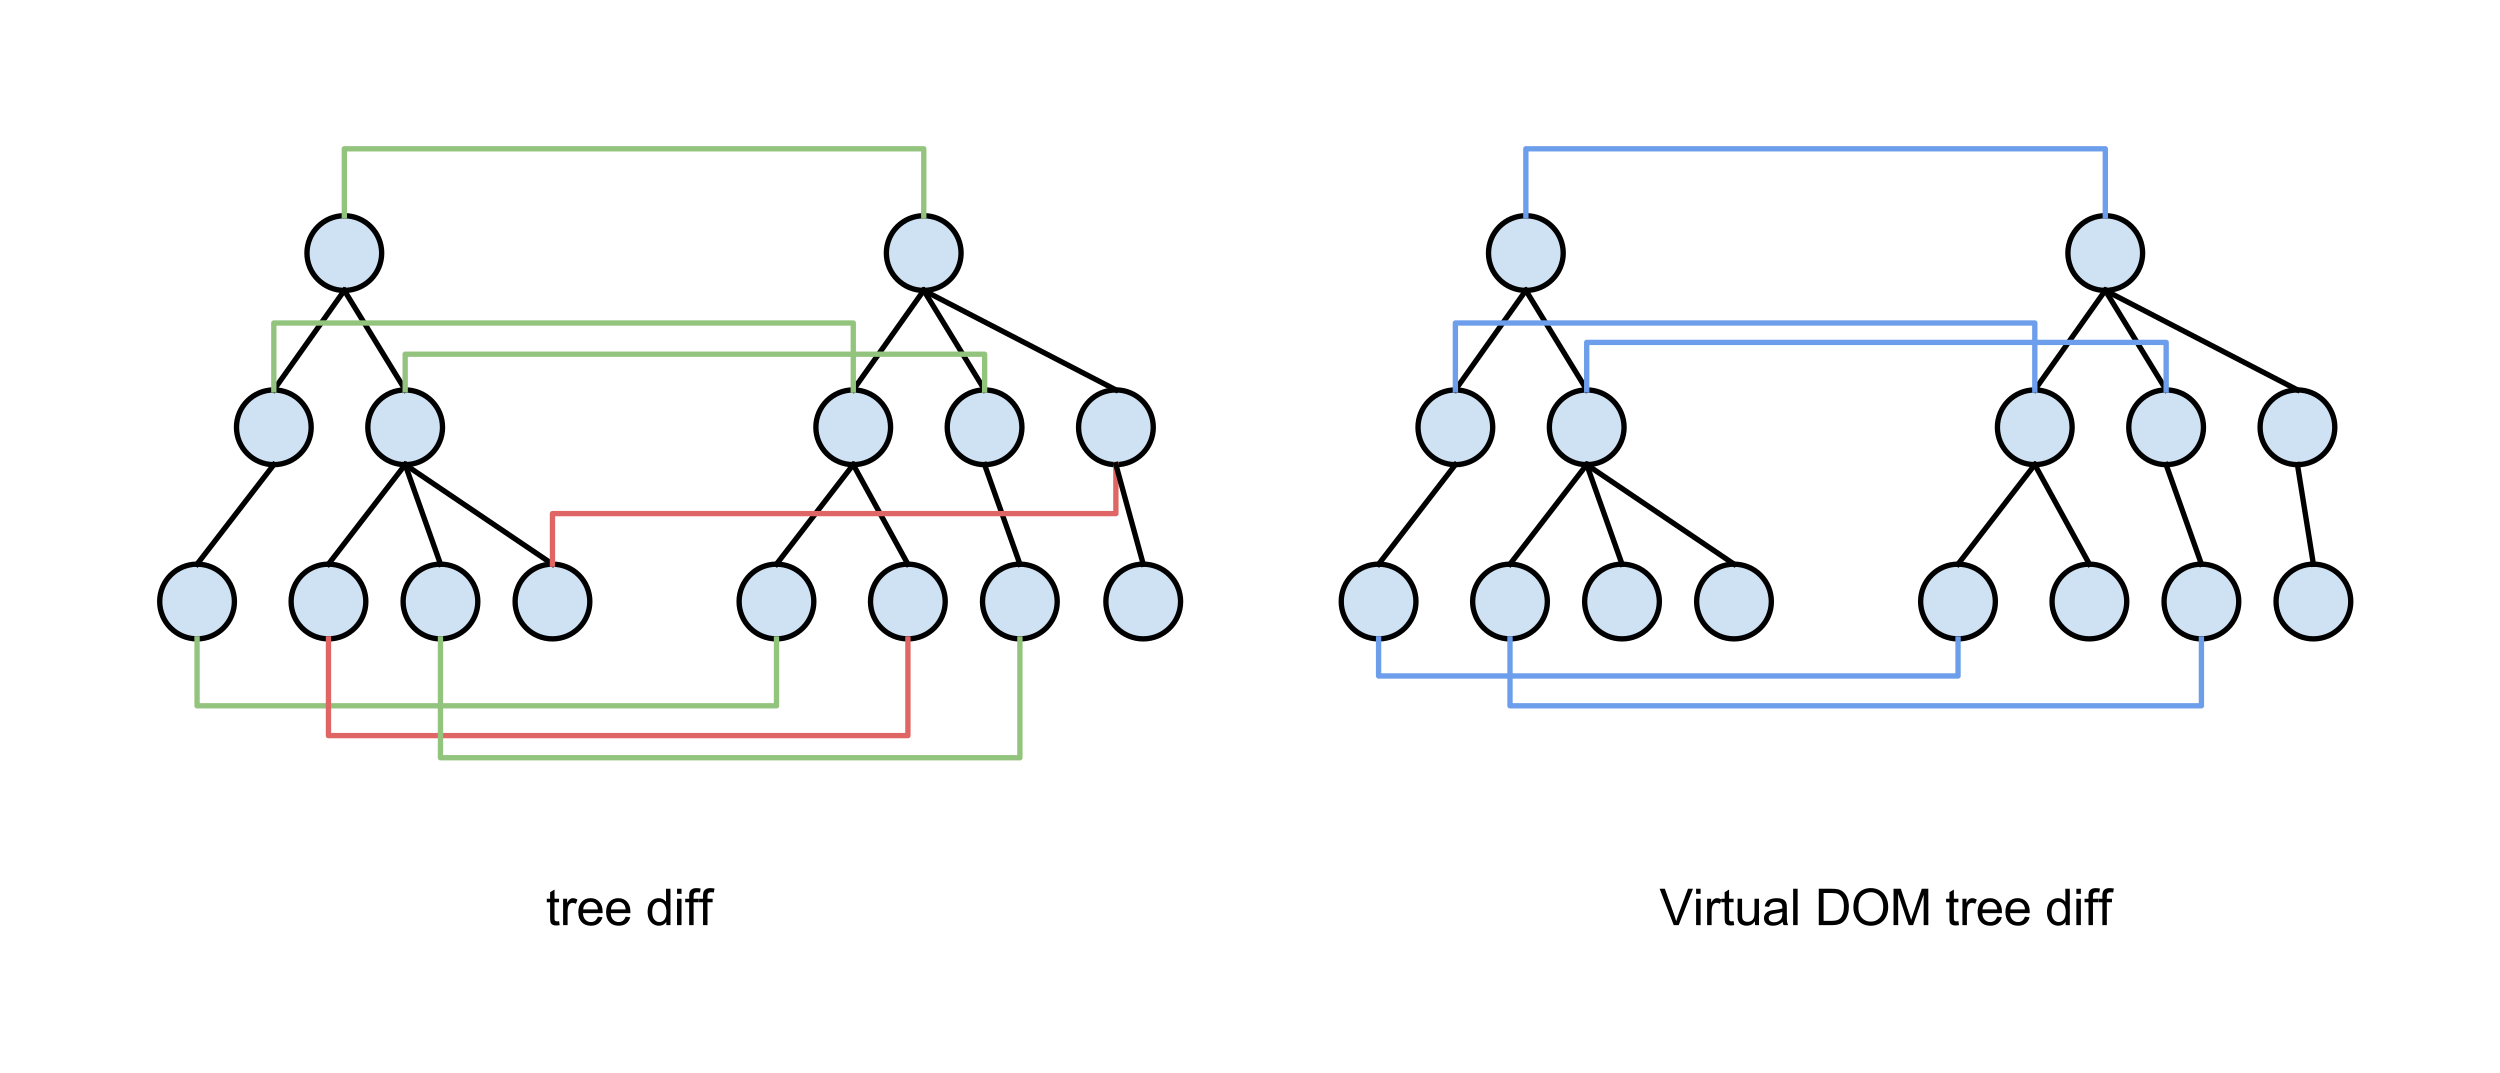 <?xml version="1.0" standalone="yes"?>

<svg version="1.1" viewBox="0.0 0.0 933.829 400.803" fill="none" stroke="none" stroke-linecap="square" stroke-miterlimit="10" xmlns="http://www.w3.org/2000/svg" xmlns:xlink="http://www.w3.org/1999/xlink"><clipPath id="p.0"><path d="m0 0l933.829 0l0 400.803l-933.829 0l0 -400.803z" clip-rule="nonzero"></path></clipPath><g clip-path="url(#p.0)"><path fill="#000000" fill-opacity="0.0" d="m0 0l933.829 0l0 400.803l-933.829 0z" fill-rule="nonzero"></path><path fill="#cfe2f3" d="m114.661 94.528l0 0c0 -7.706 6.247 -13.953 13.953 -13.953l0 0c3.701 0 7.249 1.47 9.866 4.087c2.617 2.617 4.087 6.166 4.087 9.866l0 0c0 7.706 -6.247 13.953 -13.953 13.953l0 0c-7.706 0 -13.953 -6.247 -13.953 -13.953z" fill-rule="nonzero"></path><path stroke="#000000" stroke-width="2.0" stroke-linejoin="round" stroke-linecap="butt" d="m114.661 94.528l0 0c0 -7.706 6.247 -13.953 13.953 -13.953l0 0c3.701 0 7.249 1.47 9.866 4.087c2.617 2.617 4.087 6.166 4.087 9.866l0 0c0 7.706 -6.247 13.953 -13.953 13.953l0 0c-7.706 0 -13.953 -6.247 -13.953 -13.953z" fill-rule="nonzero"></path><path fill="#cfe2f3" d="m88.331 159.606l0 0c0 -7.706 6.247 -13.953 13.953 -13.953l0 0c3.701 0 7.249 1.47 9.866 4.087c2.617 2.617 4.087 6.166 4.087 9.866l0 0c0 7.706 -6.247 13.953 -13.953 13.953l0 0c-7.706 0 -13.953 -6.247 -13.953 -13.953z" fill-rule="nonzero"></path><path stroke="#000000" stroke-width="2.0" stroke-linejoin="round" stroke-linecap="butt" d="m88.331 159.606l0 0c0 -7.706 6.247 -13.953 13.953 -13.953l0 0c3.701 0 7.249 1.47 9.866 4.087c2.617 2.617 4.087 6.166 4.087 9.866l0 0c0 7.706 -6.247 13.953 -13.953 13.953l0 0c-7.706 0 -13.953 -6.247 -13.953 -13.953z" fill-rule="nonzero"></path><path fill="#cfe2f3" d="m137.391 159.606l0 0c0 -7.706 6.247 -13.953 13.953 -13.953l0 0c3.701 0 7.249 1.47 9.866 4.087c2.617 2.617 4.087 6.166 4.087 9.866l0 0c0 7.706 -6.247 13.953 -13.953 13.953l0 0c-7.706 0 -13.953 -6.247 -13.953 -13.953z" fill-rule="nonzero"></path><path stroke="#000000" stroke-width="2.0" stroke-linejoin="round" stroke-linecap="butt" d="m137.391 159.606l0 0c0 -7.706 6.247 -13.953 13.953 -13.953l0 0c3.701 0 7.249 1.47 9.866 4.087c2.617 2.617 4.087 6.166 4.087 9.866l0 0c0 7.706 -6.247 13.953 -13.953 13.953l0 0c-7.706 0 -13.953 -6.247 -13.953 -13.953z" fill-rule="nonzero"></path><path fill="#cfe2f3" d="m59.655 224.685l0 0c0 -7.706 6.247 -13.953 13.953 -13.953l0 0c3.701 0 7.249 1.47 9.866 4.087c2.617 2.617 4.087 6.166 4.087 9.866l0 0c0 7.706 -6.247 13.953 -13.953 13.953l0 0c-7.706 0 -13.953 -6.247 -13.953 -13.953z" fill-rule="nonzero"></path><path stroke="#000000" stroke-width="2.0" stroke-linejoin="round" stroke-linecap="butt" d="m59.655 224.685l0 0c0 -7.706 6.247 -13.953 13.953 -13.953l0 0c3.701 0 7.249 1.47 9.866 4.087c2.617 2.617 4.087 6.166 4.087 9.866l0 0c0 7.706 -6.247 13.953 -13.953 13.953l0 0c-7.706 0 -13.953 -6.247 -13.953 -13.953z" fill-rule="nonzero"></path><path fill="#cfe2f3" d="m108.738 224.685l0 0c0 -7.706 6.247 -13.953 13.953 -13.953l0 0c3.701 0 7.249 1.47 9.866 4.087c2.617 2.617 4.087 6.166 4.087 9.866l0 0c0 7.706 -6.247 13.953 -13.953 13.953l0 0c-7.706 0 -13.953 -6.247 -13.953 -13.953z" fill-rule="nonzero"></path><path stroke="#000000" stroke-width="2.0" stroke-linejoin="round" stroke-linecap="butt" d="m108.738 224.685l0 0c0 -7.706 6.247 -13.953 13.953 -13.953l0 0c3.701 0 7.249 1.47 9.866 4.087c2.617 2.617 4.087 6.166 4.087 9.866l0 0c0 7.706 -6.247 13.953 -13.953 13.953l0 0c-7.706 0 -13.953 -6.247 -13.953 -13.953z" fill-rule="nonzero"></path><path fill="#cfe2f3" d="m150.573 224.685l0 0c0 -7.706 6.247 -13.953 13.953 -13.953l0 0c3.701 0 7.249 1.47 9.866 4.087c2.617 2.617 4.087 6.166 4.087 9.866l0 0c0 7.706 -6.247 13.953 -13.953 13.953l0 0c-7.706 0 -13.953 -6.247 -13.953 -13.953z" fill-rule="nonzero"></path><path stroke="#000000" stroke-width="2.0" stroke-linejoin="round" stroke-linecap="butt" d="m150.573 224.685l0 0c0 -7.706 6.247 -13.953 13.953 -13.953l0 0c3.701 0 7.249 1.47 9.866 4.087c2.617 2.617 4.087 6.166 4.087 9.866l0 0c0 7.706 -6.247 13.953 -13.953 13.953l0 0c-7.706 0 -13.953 -6.247 -13.953 -13.953z" fill-rule="nonzero"></path><path fill="#cfe2f3" d="m192.408 224.685l0 0c0 -7.706 6.247 -13.953 13.953 -13.953l0 0c3.701 0 7.249 1.47 9.866 4.087c2.617 2.617 4.087 6.166 4.087 9.866l0 0c0 7.706 -6.247 13.953 -13.953 13.953l0 0c-7.706 0 -13.953 -6.247 -13.953 -13.953z" fill-rule="nonzero"></path><path stroke="#000000" stroke-width="2.0" stroke-linejoin="round" stroke-linecap="butt" d="m192.408 224.685l0 0c0 -7.706 6.247 -13.953 13.953 -13.953l0 0c3.701 0 7.249 1.47 9.866 4.087c2.617 2.617 4.087 6.166 4.087 9.866l0 0c0 7.706 -6.247 13.953 -13.953 13.953l0 0c-7.706 0 -13.953 -6.247 -13.953 -13.953z" fill-rule="nonzero"></path><path fill="#000000" fill-opacity="0.0" d="m128.614 108.48l-26.331 37.165" fill-rule="nonzero"></path><path stroke="#000000" stroke-width="2.0" stroke-linejoin="round" stroke-linecap="butt" d="m128.614 108.48l-26.331 37.165" fill-rule="nonzero"></path><path fill="#000000" fill-opacity="0.0" d="m102.283 173.559l-28.661 37.165" fill-rule="nonzero"></path><path stroke="#000000" stroke-width="2.0" stroke-linejoin="round" stroke-linecap="butt" d="m102.283 173.559l-28.661 37.165" fill-rule="nonzero"></path><path fill="#000000" fill-opacity="0.0" d="m128.614 108.48l22.74 37.165" fill-rule="nonzero"></path><path stroke="#000000" stroke-width="2.0" stroke-linejoin="round" stroke-linecap="butt" d="m128.614 108.48l22.74 37.165" fill-rule="nonzero"></path><path fill="#000000" fill-opacity="0.0" d="m151.344 173.559l-28.661 37.165" fill-rule="nonzero"></path><path stroke="#000000" stroke-width="2.0" stroke-linejoin="round" stroke-linecap="butt" d="m151.344 173.559l-28.661 37.165" fill-rule="nonzero"></path><path fill="#000000" fill-opacity="0.0" d="m151.344 173.559l13.197 37.165" fill-rule="nonzero"></path><path stroke="#000000" stroke-width="2.0" stroke-linejoin="round" stroke-linecap="butt" d="m151.344 173.559l13.197 37.165" fill-rule="nonzero"></path><path fill="#000000" fill-opacity="0.0" d="m151.344 173.559l55.024 37.165" fill-rule="nonzero"></path><path stroke="#000000" stroke-width="2.0" stroke-linejoin="round" stroke-linecap="butt" d="m151.344 173.559l55.024 37.165" fill-rule="nonzero"></path><path fill="#cfe2f3" d="m331.087 94.528l0 0c0 -7.706 6.247 -13.953 13.953 -13.953l0 0c3.701 0 7.249 1.47 9.866 4.087c2.617 2.617 4.087 6.166 4.087 9.866l0 0c0 7.706 -6.247 13.953 -13.953 13.953l0 0c-7.706 0 -13.953 -6.247 -13.953 -13.953z" fill-rule="nonzero"></path><path stroke="#000000" stroke-width="2.0" stroke-linejoin="round" stroke-linecap="butt" d="m331.087 94.528l0 0c0 -7.706 6.247 -13.953 13.953 -13.953l0 0c3.701 0 7.249 1.47 9.866 4.087c2.617 2.617 4.087 6.166 4.087 9.866l0 0c0 7.706 -6.247 13.953 -13.953 13.953l0 0c-7.706 0 -13.953 -6.247 -13.953 -13.953z" fill-rule="nonzero"></path><path fill="#cfe2f3" d="m304.756 159.606l0 0c0 -7.706 6.247 -13.953 13.953 -13.953l0 0c3.701 0 7.249 1.47 9.866 4.087c2.617 2.617 4.087 6.166 4.087 9.866l0 0c0 7.706 -6.247 13.953 -13.953 13.953l0 0c-7.706 0 -13.953 -6.247 -13.953 -13.953z" fill-rule="nonzero"></path><path stroke="#000000" stroke-width="2.0" stroke-linejoin="round" stroke-linecap="butt" d="m304.756 159.606l0 0c0 -7.706 6.247 -13.953 13.953 -13.953l0 0c3.701 0 7.249 1.47 9.866 4.087c2.617 2.617 4.087 6.166 4.087 9.866l0 0c0 7.706 -6.247 13.953 -13.953 13.953l0 0c-7.706 0 -13.953 -6.247 -13.953 -13.953z" fill-rule="nonzero"></path><path fill="#cfe2f3" d="m353.816 159.606l0 0c0 -7.706 6.247 -13.953 13.953 -13.953l0 0c3.701 0 7.249 1.47 9.866 4.087c2.617 2.617 4.087 6.166 4.087 9.866l0 0c0 7.706 -6.247 13.953 -13.953 13.953l0 0c-7.706 0 -13.953 -6.247 -13.953 -13.953z" fill-rule="nonzero"></path><path stroke="#000000" stroke-width="2.0" stroke-linejoin="round" stroke-linecap="butt" d="m353.816 159.606l0 0c0 -7.706 6.247 -13.953 13.953 -13.953l0 0c3.701 0 7.249 1.47 9.866 4.087c2.617 2.617 4.087 6.166 4.087 9.866l0 0c0 7.706 -6.247 13.953 -13.953 13.953l0 0c-7.706 0 -13.953 -6.247 -13.953 -13.953z" fill-rule="nonzero"></path><path fill="#cfe2f3" d="m276.08 224.685l0 0c0 -7.706 6.247 -13.953 13.953 -13.953l0 0c3.701 0 7.249 1.47 9.866 4.087c2.617 2.617 4.087 6.166 4.087 9.866l0 0c0 7.706 -6.247 13.953 -13.953 13.953l0 0c-7.706 0 -13.953 -6.247 -13.953 -13.953z" fill-rule="nonzero"></path><path stroke="#000000" stroke-width="2.0" stroke-linejoin="round" stroke-linecap="butt" d="m276.08 224.685l0 0c0 -7.706 6.247 -13.953 13.953 -13.953l0 0c3.701 0 7.249 1.47 9.866 4.087c2.617 2.617 4.087 6.166 4.087 9.866l0 0c0 7.706 -6.247 13.953 -13.953 13.953l0 0c-7.706 0 -13.953 -6.247 -13.953 -13.953z" fill-rule="nonzero"></path><path fill="#cfe2f3" d="m325.163 224.685l0 0c0 -7.706 6.247 -13.953 13.953 -13.953l0 0c3.701 0 7.249 1.47 9.866 4.087c2.617 2.617 4.087 6.166 4.087 9.866l0 0c0 7.706 -6.247 13.953 -13.953 13.953l0 0c-7.706 0 -13.953 -6.247 -13.953 -13.953z" fill-rule="nonzero"></path><path stroke="#000000" stroke-width="2.0" stroke-linejoin="round" stroke-linecap="butt" d="m325.163 224.685l0 0c0 -7.706 6.247 -13.953 13.953 -13.953l0 0c3.701 0 7.249 1.47 9.866 4.087c2.617 2.617 4.087 6.166 4.087 9.866l0 0c0 7.706 -6.247 13.953 -13.953 13.953l0 0c-7.706 0 -13.953 -6.247 -13.953 -13.953z" fill-rule="nonzero"></path><path fill="#cfe2f3" d="m366.999 224.685l0 0c0 -7.706 6.247 -13.953 13.953 -13.953l0 0c3.701 0 7.249 1.47 9.866 4.087c2.617 2.617 4.087 6.166 4.087 9.866l0 0c0 7.706 -6.247 13.953 -13.953 13.953l0 0c-7.706 0 -13.953 -6.247 -13.953 -13.953z" fill-rule="nonzero"></path><path stroke="#000000" stroke-width="2.0" stroke-linejoin="round" stroke-linecap="butt" d="m366.999 224.685l0 0c0 -7.706 6.247 -13.953 13.953 -13.953l0 0c3.701 0 7.249 1.47 9.866 4.087c2.617 2.617 4.087 6.166 4.087 9.866l0 0c0 7.706 -6.247 13.953 -13.953 13.953l0 0c-7.706 0 -13.953 -6.247 -13.953 -13.953z" fill-rule="nonzero"></path><path fill="#cfe2f3" d="m402.875 159.606l0 0c0 -7.706 6.247 -13.953 13.953 -13.953l0 0c3.701 0 7.249 1.47 9.866 4.087c2.617 2.617 4.087 6.166 4.087 9.866l0 0c0 7.706 -6.247 13.953 -13.953 13.953l0 0c-7.706 0 -13.953 -6.247 -13.953 -13.953z" fill-rule="nonzero"></path><path stroke="#000000" stroke-width="2.0" stroke-linejoin="round" stroke-linecap="butt" d="m402.875 159.606l0 0c0 -7.706 6.247 -13.953 13.953 -13.953l0 0c3.701 0 7.249 1.47 9.866 4.087c2.617 2.617 4.087 6.166 4.087 9.866l0 0c0 7.706 -6.247 13.953 -13.953 13.953l0 0c-7.706 0 -13.953 -6.247 -13.953 -13.953z" fill-rule="nonzero"></path><path fill="#000000" fill-opacity="0.0" d="m345.039 108.48l-26.331 37.165" fill-rule="nonzero"></path><path stroke="#000000" stroke-width="2.0" stroke-linejoin="round" stroke-linecap="butt" d="m345.039 108.48l-26.331 37.165" fill-rule="nonzero"></path><path fill="#000000" fill-opacity="0.0" d="m318.709 173.559l-28.661 37.165" fill-rule="nonzero"></path><path stroke="#000000" stroke-width="2.0" stroke-linejoin="round" stroke-linecap="butt" d="m318.709 173.559l-28.661 37.165" fill-rule="nonzero"></path><path fill="#000000" fill-opacity="0.0" d="m345.039 108.48l22.74 37.165" fill-rule="nonzero"></path><path stroke="#000000" stroke-width="2.0" stroke-linejoin="round" stroke-linecap="butt" d="m345.039 108.48l22.74 37.165" fill-rule="nonzero"></path><path fill="#000000" fill-opacity="0.0" d="m318.709 173.559l20.409 37.165" fill-rule="nonzero"></path><path stroke="#000000" stroke-width="2.0" stroke-linejoin="round" stroke-linecap="butt" d="m318.709 173.559l20.409 37.165" fill-rule="nonzero"></path><path fill="#000000" fill-opacity="0.0" d="m367.769 173.559l13.197 37.165" fill-rule="nonzero"></path><path stroke="#000000" stroke-width="2.0" stroke-linejoin="round" stroke-linecap="butt" d="m367.769 173.559l13.197 37.165" fill-rule="nonzero"></path><path fill="#000000" fill-opacity="0.0" d="m345.039 108.48l71.78 37.165" fill-rule="nonzero"></path><path stroke="#000000" stroke-width="2.0" stroke-linejoin="round" stroke-linecap="butt" d="m345.039 108.48l71.78 37.165" fill-rule="nonzero"></path><path fill="#000000" fill-opacity="0.0" d="m128.614 80.575l0 -25l216.441 0l0 25.063" fill-rule="nonzero"></path><path stroke="#93c47d" stroke-width="2.0" stroke-linejoin="round" stroke-linecap="butt" d="m128.614 80.575l0 -25l216.441 0l0 25.063" fill-rule="nonzero"></path><path fill="#000000" fill-opacity="0.0" d="m102.283 145.654l0 -25l216.441 0l0 25.063" fill-rule="nonzero"></path><path stroke="#93c47d" stroke-width="2.0" stroke-linejoin="round" stroke-linecap="butt" d="m102.283 145.654l0 -25l216.441 0l0 25.063" fill-rule="nonzero"></path><path fill="#000000" fill-opacity="0.0" d="m73.608 238.638l0 25l216.441 0l0 -24.937" fill-rule="nonzero"></path><path stroke="#93c47d" stroke-width="2.0" stroke-linejoin="round" stroke-linecap="butt" d="m73.608 238.638l0 25l216.441 0l0 -24.937" fill-rule="nonzero"></path><path fill="#000000" fill-opacity="0.0" d="m151.344 145.654l0 -13.341l216.441 0l0 13.404" fill-rule="nonzero"></path><path stroke="#93c47d" stroke-width="2.0" stroke-linejoin="round" stroke-linecap="butt" d="m151.344 145.654l0 -13.341l216.441 0l0 13.404" fill-rule="nonzero"></path><path fill="#000000" fill-opacity="0.0" d="m122.69 238.638l0 36.139l216.441 0l0 -36.076" fill-rule="nonzero"></path><path stroke="#e06666" stroke-width="2.0" stroke-linejoin="round" stroke-linecap="butt" d="m122.69 238.638l0 36.139l216.441 0l0 -36.076" fill-rule="nonzero"></path><path fill="#000000" fill-opacity="0.0" d="m206.361 210.732l0 -18.879l210.457 0l0 -18.286" fill-rule="nonzero"></path><path stroke="#e06666" stroke-width="2.0" stroke-linejoin="round" stroke-linecap="butt" d="m206.361 210.732l0 -18.879l210.457 0l0 -18.286" fill-rule="nonzero"></path><path fill="#000000" fill-opacity="0.0" d="m164.526 238.638l0 44.404l216.441 0l0 -44.341" fill-rule="nonzero"></path><path stroke="#93c47d" stroke-width="2.0" stroke-linejoin="round" stroke-linecap="butt" d="m164.526 238.638l0 44.404l216.441 0l0 -44.341" fill-rule="nonzero"></path><path fill="#cfe2f3" d="m556.003 94.528l0 0c0 -7.706 6.247 -13.953 13.953 -13.953l0 0c3.701 0 7.249 1.47 9.866 4.087c2.617 2.617 4.087 6.166 4.087 9.866l0 0c0 7.706 -6.247 13.953 -13.953 13.953l0 0c-7.706 0 -13.953 -6.247 -13.953 -13.953z" fill-rule="nonzero"></path><path stroke="#000000" stroke-width="2.0" stroke-linejoin="round" stroke-linecap="butt" d="m556.003 94.528l0 0c0 -7.706 6.247 -13.953 13.953 -13.953l0 0c3.701 0 7.249 1.47 9.866 4.087c2.617 2.617 4.087 6.166 4.087 9.866l0 0c0 7.706 -6.247 13.953 -13.953 13.953l0 0c-7.706 0 -13.953 -6.247 -13.953 -13.953z" fill-rule="nonzero"></path><path fill="#cfe2f3" d="m529.672 159.606l0 0c0 -7.706 6.247 -13.953 13.953 -13.953l0 0c3.701 0 7.249 1.47 9.866 4.087c2.617 2.617 4.087 6.166 4.087 9.866l0 0c0 7.706 -6.247 13.953 -13.953 13.953l0 0c-7.706 0 -13.953 -6.247 -13.953 -13.953z" fill-rule="nonzero"></path><path stroke="#000000" stroke-width="2.0" stroke-linejoin="round" stroke-linecap="butt" d="m529.672 159.606l0 0c0 -7.706 6.247 -13.953 13.953 -13.953l0 0c3.701 0 7.249 1.47 9.866 4.087c2.617 2.617 4.087 6.166 4.087 9.866l0 0c0 7.706 -6.247 13.953 -13.953 13.953l0 0c-7.706 0 -13.953 -6.247 -13.953 -13.953z" fill-rule="nonzero"></path><path fill="#cfe2f3" d="m578.732 159.606l0 0c0 -7.706 6.247 -13.953 13.953 -13.953l0 0c3.701 0 7.249 1.47 9.866 4.087c2.617 2.617 4.087 6.166 4.087 9.866l0 0c0 7.706 -6.247 13.953 -13.953 13.953l0 0c-7.706 0 -13.953 -6.247 -13.953 -13.953z" fill-rule="nonzero"></path><path stroke="#000000" stroke-width="2.0" stroke-linejoin="round" stroke-linecap="butt" d="m578.732 159.606l0 0c0 -7.706 6.247 -13.953 13.953 -13.953l0 0c3.701 0 7.249 1.47 9.866 4.087c2.617 2.617 4.087 6.166 4.087 9.866l0 0c0 7.706 -6.247 13.953 -13.953 13.953l0 0c-7.706 0 -13.953 -6.247 -13.953 -13.953z" fill-rule="nonzero"></path><path fill="#cfe2f3" d="m500.996 224.685l0 0c0 -7.706 6.247 -13.953 13.953 -13.953l0 0c3.701 0 7.249 1.47 9.866 4.087c2.617 2.617 4.087 6.166 4.087 9.866l0 0c0 7.706 -6.247 13.953 -13.953 13.953l0 0c-7.706 0 -13.953 -6.247 -13.953 -13.953z" fill-rule="nonzero"></path><path stroke="#000000" stroke-width="2.0" stroke-linejoin="round" stroke-linecap="butt" d="m500.996 224.685l0 0c0 -7.706 6.247 -13.953 13.953 -13.953l0 0c3.701 0 7.249 1.47 9.866 4.087c2.617 2.617 4.087 6.166 4.087 9.866l0 0c0 7.706 -6.247 13.953 -13.953 13.953l0 0c-7.706 0 -13.953 -6.247 -13.953 -13.953z" fill-rule="nonzero"></path><path fill="#cfe2f3" d="m550.079 224.685l0 0c0 -7.706 6.247 -13.953 13.953 -13.953l0 0c3.701 0 7.249 1.47 9.866 4.087c2.617 2.617 4.087 6.166 4.087 9.866l0 0c0 7.706 -6.247 13.953 -13.953 13.953l0 0c-7.706 0 -13.953 -6.247 -13.953 -13.953z" fill-rule="nonzero"></path><path stroke="#000000" stroke-width="2.0" stroke-linejoin="round" stroke-linecap="butt" d="m550.079 224.685l0 0c0 -7.706 6.247 -13.953 13.953 -13.953l0 0c3.701 0 7.249 1.47 9.866 4.087c2.617 2.617 4.087 6.166 4.087 9.866l0 0c0 7.706 -6.247 13.953 -13.953 13.953l0 0c-7.706 0 -13.953 -6.247 -13.953 -13.953z" fill-rule="nonzero"></path><path fill="#cfe2f3" d="m591.915 224.685l0 0c0 -7.706 6.247 -13.953 13.953 -13.953l0 0c3.701 0 7.249 1.47 9.866 4.087c2.617 2.617 4.087 6.166 4.087 9.866l0 0c0 7.706 -6.247 13.953 -13.953 13.953l0 0c-7.706 0 -13.953 -6.247 -13.953 -13.953z" fill-rule="nonzero"></path><path stroke="#000000" stroke-width="2.0" stroke-linejoin="round" stroke-linecap="butt" d="m591.915 224.685l0 0c0 -7.706 6.247 -13.953 13.953 -13.953l0 0c3.701 0 7.249 1.47 9.866 4.087c2.617 2.617 4.087 6.166 4.087 9.866l0 0c0 7.706 -6.247 13.953 -13.953 13.953l0 0c-7.706 0 -13.953 -6.247 -13.953 -13.953z" fill-rule="nonzero"></path><path fill="#cfe2f3" d="m633.749 224.685l0 0c0 -7.706 6.247 -13.953 13.953 -13.953l0 0c3.701 0 7.249 1.47 9.866 4.087c2.617 2.617 4.087 6.166 4.087 9.866l0 0c0 7.706 -6.247 13.953 -13.953 13.953l0 0c-7.706 0 -13.953 -6.247 -13.953 -13.953z" fill-rule="nonzero"></path><path stroke="#000000" stroke-width="2.0" stroke-linejoin="round" stroke-linecap="butt" d="m633.749 224.685l0 0c0 -7.706 6.247 -13.953 13.953 -13.953l0 0c3.701 0 7.249 1.47 9.866 4.087c2.617 2.617 4.087 6.166 4.087 9.866l0 0c0 7.706 -6.247 13.953 -13.953 13.953l0 0c-7.706 0 -13.953 -6.247 -13.953 -13.953z" fill-rule="nonzero"></path><path fill="#000000" fill-opacity="0.0" d="m569.955 108.48l-26.331 37.165" fill-rule="nonzero"></path><path stroke="#000000" stroke-width="2.0" stroke-linejoin="round" stroke-linecap="butt" d="m569.955 108.48l-26.331 37.165" fill-rule="nonzero"></path><path fill="#000000" fill-opacity="0.0" d="m543.625 173.559l-28.661 37.165" fill-rule="nonzero"></path><path stroke="#000000" stroke-width="2.0" stroke-linejoin="round" stroke-linecap="butt" d="m543.625 173.559l-28.661 37.165" fill-rule="nonzero"></path><path fill="#000000" fill-opacity="0.0" d="m569.955 108.48l22.74 37.165" fill-rule="nonzero"></path><path stroke="#000000" stroke-width="2.0" stroke-linejoin="round" stroke-linecap="butt" d="m569.955 108.48l22.74 37.165" fill-rule="nonzero"></path><path fill="#000000" fill-opacity="0.0" d="m592.685 173.559l-28.661 37.165" fill-rule="nonzero"></path><path stroke="#000000" stroke-width="2.0" stroke-linejoin="round" stroke-linecap="butt" d="m592.685 173.559l-28.661 37.165" fill-rule="nonzero"></path><path fill="#000000" fill-opacity="0.0" d="m592.685 173.559l13.197 37.165" fill-rule="nonzero"></path><path stroke="#000000" stroke-width="2.0" stroke-linejoin="round" stroke-linecap="butt" d="m592.685 173.559l13.197 37.165" fill-rule="nonzero"></path><path fill="#000000" fill-opacity="0.0" d="m592.685 173.559l55.024 37.165" fill-rule="nonzero"></path><path stroke="#000000" stroke-width="2.0" stroke-linejoin="round" stroke-linecap="butt" d="m592.685 173.559l55.024 37.165" fill-rule="nonzero"></path><path fill="#cfe2f3" d="m772.428 94.528l0 0c0 -7.706 6.247 -13.953 13.953 -13.953l0 0c3.701 0 7.249 1.47 9.866 4.087c2.617 2.617 4.087 6.166 4.087 9.866l0 0c0 7.706 -6.247 13.953 -13.953 13.953l0 0c-7.706 0 -13.953 -6.247 -13.953 -13.953z" fill-rule="nonzero"></path><path stroke="#000000" stroke-width="2.0" stroke-linejoin="round" stroke-linecap="butt" d="m772.428 94.528l0 0c0 -7.706 6.247 -13.953 13.953 -13.953l0 0c3.701 0 7.249 1.47 9.866 4.087c2.617 2.617 4.087 6.166 4.087 9.866l0 0c0 7.706 -6.247 13.953 -13.953 13.953l0 0c-7.706 0 -13.953 -6.247 -13.953 -13.953z" fill-rule="nonzero"></path><path fill="#cfe2f3" d="m746.097 159.606l0 0c0 -7.706 6.247 -13.953 13.953 -13.953l0 0c3.701 0 7.249 1.47 9.866 4.087c2.617 2.617 4.087 6.166 4.087 9.866l0 0c0 7.706 -6.247 13.953 -13.953 13.953l0 0c-7.706 0 -13.953 -6.247 -13.953 -13.953z" fill-rule="nonzero"></path><path stroke="#000000" stroke-width="2.0" stroke-linejoin="round" stroke-linecap="butt" d="m746.097 159.606l0 0c0 -7.706 6.247 -13.953 13.953 -13.953l0 0c3.701 0 7.249 1.47 9.866 4.087c2.617 2.617 4.087 6.166 4.087 9.866l0 0c0 7.706 -6.247 13.953 -13.953 13.953l0 0c-7.706 0 -13.953 -6.247 -13.953 -13.953z" fill-rule="nonzero"></path><path fill="#cfe2f3" d="m795.158 159.606l0 0c0 -7.706 6.247 -13.953 13.953 -13.953l0 0c3.701 0 7.249 1.47 9.866 4.087c2.617 2.617 4.087 6.166 4.087 9.866l0 0c0 7.706 -6.247 13.953 -13.953 13.953l0 0c-7.706 0 -13.953 -6.247 -13.953 -13.953z" fill-rule="nonzero"></path><path stroke="#000000" stroke-width="2.0" stroke-linejoin="round" stroke-linecap="butt" d="m795.158 159.606l0 0c0 -7.706 6.247 -13.953 13.953 -13.953l0 0c3.701 0 7.249 1.47 9.866 4.087c2.617 2.617 4.087 6.166 4.087 9.866l0 0c0 7.706 -6.247 13.953 -13.953 13.953l0 0c-7.706 0 -13.953 -6.247 -13.953 -13.953z" fill-rule="nonzero"></path><path fill="#cfe2f3" d="m717.421 224.685l0 0c0 -7.706 6.247 -13.953 13.953 -13.953l0 0c3.701 0 7.249 1.47 9.866 4.087c2.617 2.617 4.087 6.166 4.087 9.866l0 0c0 7.706 -6.247 13.953 -13.953 13.953l0 0c-7.706 0 -13.953 -6.247 -13.953 -13.953z" fill-rule="nonzero"></path><path stroke="#000000" stroke-width="2.0" stroke-linejoin="round" stroke-linecap="butt" d="m717.421 224.685l0 0c0 -7.706 6.247 -13.953 13.953 -13.953l0 0c3.701 0 7.249 1.47 9.866 4.087c2.617 2.617 4.087 6.166 4.087 9.866l0 0c0 7.706 -6.247 13.953 -13.953 13.953l0 0c-7.706 0 -13.953 -6.247 -13.953 -13.953z" fill-rule="nonzero"></path><path fill="#cfe2f3" d="m766.504 224.685l0 0c0 -7.706 6.247 -13.953 13.953 -13.953l0 0c3.701 0 7.249 1.47 9.866 4.087c2.617 2.617 4.087 6.166 4.087 9.866l0 0c0 7.706 -6.247 13.953 -13.953 13.953l0 0c-7.706 0 -13.953 -6.247 -13.953 -13.953z" fill-rule="nonzero"></path><path stroke="#000000" stroke-width="2.0" stroke-linejoin="round" stroke-linecap="butt" d="m766.504 224.685l0 0c0 -7.706 6.247 -13.953 13.953 -13.953l0 0c3.701 0 7.249 1.47 9.866 4.087c2.617 2.617 4.087 6.166 4.087 9.866l0 0c0 7.706 -6.247 13.953 -13.953 13.953l0 0c-7.706 0 -13.953 -6.247 -13.953 -13.953z" fill-rule="nonzero"></path><path fill="#cfe2f3" d="m808.34 224.685l0 0c0 -7.706 6.247 -13.953 13.953 -13.953l0 0c3.701 0 7.249 1.47 9.866 4.087c2.617 2.617 4.087 6.166 4.087 9.866l0 0c0 7.706 -6.247 13.953 -13.953 13.953l0 0c-7.706 0 -13.953 -6.247 -13.953 -13.953z" fill-rule="nonzero"></path><path stroke="#000000" stroke-width="2.0" stroke-linejoin="round" stroke-linecap="butt" d="m808.34 224.685l0 0c0 -7.706 6.247 -13.953 13.953 -13.953l0 0c3.701 0 7.249 1.47 9.866 4.087c2.617 2.617 4.087 6.166 4.087 9.866l0 0c0 7.706 -6.247 13.953 -13.953 13.953l0 0c-7.706 0 -13.953 -6.247 -13.953 -13.953z" fill-rule="nonzero"></path><path fill="#cfe2f3" d="m844.217 159.606l0 0c0 -7.706 6.247 -13.953 13.953 -13.953l0 0c3.701 0 7.249 1.47 9.866 4.087c2.617 2.617 4.087 6.166 4.087 9.866l0 0c0 7.706 -6.247 13.953 -13.953 13.953l0 0c-7.706 0 -13.953 -6.247 -13.953 -13.953z" fill-rule="nonzero"></path><path stroke="#000000" stroke-width="2.0" stroke-linejoin="round" stroke-linecap="butt" d="m844.217 159.606l0 0c0 -7.706 6.247 -13.953 13.953 -13.953l0 0c3.701 0 7.249 1.47 9.866 4.087c2.617 2.617 4.087 6.166 4.087 9.866l0 0c0 7.706 -6.247 13.953 -13.953 13.953l0 0c-7.706 0 -13.953 -6.247 -13.953 -13.953z" fill-rule="nonzero"></path><path fill="#000000" fill-opacity="0.0" d="m786.381 108.48l-26.331 37.165" fill-rule="nonzero"></path><path stroke="#000000" stroke-width="2.0" stroke-linejoin="round" stroke-linecap="butt" d="m786.381 108.48l-26.331 37.165" fill-rule="nonzero"></path><path fill="#000000" fill-opacity="0.0" d="m760.05 173.559l-28.661 37.165" fill-rule="nonzero"></path><path stroke="#000000" stroke-width="2.0" stroke-linejoin="round" stroke-linecap="butt" d="m760.05 173.559l-28.661 37.165" fill-rule="nonzero"></path><path fill="#000000" fill-opacity="0.0" d="m786.381 108.48l22.74 37.165" fill-rule="nonzero"></path><path stroke="#000000" stroke-width="2.0" stroke-linejoin="round" stroke-linecap="butt" d="m786.381 108.48l22.74 37.165" fill-rule="nonzero"></path><path fill="#000000" fill-opacity="0.0" d="m760.05 173.559l20.409 37.165" fill-rule="nonzero"></path><path stroke="#000000" stroke-width="2.0" stroke-linejoin="round" stroke-linecap="butt" d="m760.05 173.559l20.409 37.165" fill-rule="nonzero"></path><path fill="#000000" fill-opacity="0.0" d="m809.11 173.559l13.197 37.165" fill-rule="nonzero"></path><path stroke="#000000" stroke-width="2.0" stroke-linejoin="round" stroke-linecap="butt" d="m809.11 173.559l13.197 37.165" fill-rule="nonzero"></path><path fill="#000000" fill-opacity="0.0" d="m786.381 108.48l71.78 37.165" fill-rule="nonzero"></path><path stroke="#000000" stroke-width="2.0" stroke-linejoin="round" stroke-linecap="butt" d="m786.381 108.48l71.78 37.165" fill-rule="nonzero"></path><path fill="#000000" fill-opacity="0.0" d="m569.955 80.575l0 -25l216.441 0l0 25.063" fill-rule="nonzero"></path><path stroke="#6d9eeb" stroke-width="2.0" stroke-linejoin="round" stroke-linecap="butt" d="m569.955 80.575l0 -25l216.441 0l0 25.063" fill-rule="nonzero"></path><path fill="#000000" fill-opacity="0.0" d="m543.625 145.654l0 -25l216.441 0l0 25.063" fill-rule="nonzero"></path><path stroke="#6d9eeb" stroke-width="2.0" stroke-linejoin="round" stroke-linecap="butt" d="m543.625 145.654l0 -25l216.441 0l0 25.063" fill-rule="nonzero"></path><path fill="#000000" fill-opacity="0.0" d="m514.949 238.638l0 13.858l216.441 0l0 -13.795" fill-rule="nonzero"></path><path stroke="#6d9eeb" stroke-width="2.0" stroke-linejoin="round" stroke-linecap="butt" d="m514.949 238.638l0 13.858l216.441 0l0 -13.795" fill-rule="nonzero"></path><path fill="#000000" fill-opacity="0.0" d="m592.685 145.654l0 -17.751l216.441 0l0 17.814" fill-rule="nonzero"></path><path stroke="#6d9eeb" stroke-width="2.0" stroke-linejoin="round" stroke-linecap="butt" d="m592.685 145.654l0 -17.751l216.441 0l0 17.814" fill-rule="nonzero"></path><path fill="#000000" fill-opacity="0.0" d="m564.032 238.638l0 25l258.268 0l0 -24.937" fill-rule="nonzero"></path><path stroke="#6d9eeb" stroke-width="2.0" stroke-linejoin="round" stroke-linecap="butt" d="m564.032 238.638l0 25l258.268 0l0 -24.937" fill-rule="nonzero"></path><path fill="#cfe2f3" d="m413.079 224.685l0 0c0 -7.706 6.247 -13.953 13.953 -13.953l0 0c3.701 0 7.249 1.47 9.866 4.087c2.617 2.617 4.087 6.166 4.087 9.866l0 0c0 7.706 -6.247 13.953 -13.953 13.953l0 0c-7.706 0 -13.953 -6.247 -13.953 -13.953z" fill-rule="nonzero"></path><path stroke="#000000" stroke-width="2.0" stroke-linejoin="round" stroke-linecap="butt" d="m413.079 224.685l0 0c0 -7.706 6.247 -13.953 13.953 -13.953l0 0c3.701 0 7.249 1.47 9.866 4.087c2.617 2.617 4.087 6.166 4.087 9.866l0 0c0 7.706 -6.247 13.953 -13.953 13.953l0 0c-7.706 0 -13.953 -6.247 -13.953 -13.953z" fill-rule="nonzero"></path><path fill="#cfe2f3" d="m850.177 224.685l0 0c0 -7.706 6.247 -13.953 13.953 -13.953l0 0c3.701 0 7.249 1.47 9.866 4.087c2.617 2.617 4.087 6.166 4.087 9.866l0 0c0 7.706 -6.247 13.953 -13.953 13.953l0 0c-7.706 0 -13.953 -6.247 -13.953 -13.953z" fill-rule="nonzero"></path><path stroke="#000000" stroke-width="2.0" stroke-linejoin="round" stroke-linecap="butt" d="m850.177 224.685l0 0c0 -7.706 6.247 -13.953 13.953 -13.953l0 0c3.701 0 7.249 1.47 9.866 4.087c2.617 2.617 4.087 6.166 4.087 9.866l0 0c0 7.706 -6.247 13.953 -13.953 13.953l0 0c-7.706 0 -13.953 -6.247 -13.953 -13.953z" fill-rule="nonzero"></path><path fill="#000000" fill-opacity="0.0" d="m416.828 173.559l10.205 37.165" fill-rule="nonzero"></path><path stroke="#000000" stroke-width="2.0" stroke-linejoin="round" stroke-linecap="butt" d="m416.828 173.559l10.205 37.165" fill-rule="nonzero"></path><path fill="#000000" fill-opacity="0.0" d="m858.169 173.559l5.953 37.165" fill-rule="nonzero"></path><path stroke="#000000" stroke-width="2.0" stroke-linejoin="round" stroke-linecap="butt" d="m858.169 173.559l5.953 37.165" fill-rule="nonzero"></path><path fill="#000000" fill-opacity="0.0" d="m610.842 318.654l247.339 0l0 49.606l-247.339 0z" fill-rule="nonzero"></path><path fill="#000000" d="m625.202 345.574l-5.281 -13.594l1.953 0l3.531 9.875q0.438 1.188 0.719 2.219q0.312 -1.109 0.734 -2.219l3.672 -9.875l1.844 0l-5.328 13.594l-1.844 0zm8.35 -11.688l0 -1.906l1.672 0l0 1.906l-1.672 0zm0 11.688l0 -9.859l1.672 0l0 9.859l-1.672 0zm4.114 0l0 -9.859l1.5 0l0 1.5q0.578 -1.047 1.062 -1.375q0.484 -0.344 1.078 -0.344q0.844 0 1.719 0.547l-0.578 1.547q-0.609 -0.359 -1.234 -0.359q-0.547 0 -0.984 0.328q-0.422 0.328 -0.609 0.906q-0.281 0.891 -0.281 1.953l0 5.156l-1.672 0zm9.885 -1.5l0.234 1.484q-0.703 0.141 -1.266 0.141q-0.906 0 -1.406 -0.281q-0.5 -0.297 -0.703 -0.75q-0.203 -0.469 -0.203 -1.984l0 -5.656l-1.234 0l0 -1.312l1.234 0l0 -2.438l1.656 -1.0l0 3.438l1.688 0l0 1.312l-1.688 0l0 5.75q0 0.719 0.078 0.922q0.094 0.203 0.297 0.328q0.203 0.125 0.578 0.125q0.266 0 0.734 -0.078zm7.98 1.5l0 -1.453q-1.141 1.672 -3.125 1.672q-0.859 0 -1.625 -0.328q-0.75 -0.344 -1.125 -0.844q-0.359 -0.5 -0.516 -1.234q-0.094 -0.5 -0.094 -1.562l0 -6.109l1.672 0l0 5.469q0 1.312 0.094 1.766q0.156 0.656 0.672 1.031q0.516 0.375 1.266 0.375q0.75 0 1.406 -0.375q0.656 -0.391 0.922 -1.047q0.281 -0.672 0.281 -1.938l0 -5.281l1.672 0l0 9.859l-1.5 0zm10.36 -1.219q-0.938 0.797 -1.797 1.125q-0.859 0.312 -1.844 0.312q-1.609 0 -2.484 -0.781q-0.875 -0.797 -0.875 -2.031q0 -0.734 0.328 -1.328q0.328 -0.594 0.859 -0.953q0.531 -0.359 1.203 -0.547q0.5 -0.141 1.484 -0.25q2.031 -0.25 2.984 -0.578q0 -0.344 0 -0.438q0 -1.016 -0.469 -1.438q-0.641 -0.562 -1.906 -0.562q-1.172 0 -1.734 0.406q-0.562 0.406 -0.828 1.469l-1.641 -0.234q0.234 -1.047 0.734 -1.688q0.516 -0.641 1.469 -0.984q0.969 -0.359 2.25 -0.359q1.266 0 2.047 0.297q0.781 0.297 1.156 0.75q0.375 0.453 0.516 1.141q0.094 0.422 0.094 1.531l0 2.234q0 2.328 0.094 2.953q0.109 0.609 0.438 1.172l-1.75 0q-0.266 -0.516 -0.328 -1.219zm-0.141 -3.719q-0.906 0.359 -2.734 0.625q-1.031 0.141 -1.453 0.328q-0.422 0.188 -0.656 0.547q-0.234 0.359 -0.234 0.797q0 0.672 0.5 1.125q0.516 0.438 1.484 0.438q0.969 0 1.719 -0.422q0.75 -0.438 1.109 -1.156q0.266 -0.578 0.266 -1.672l0 -0.609zm4.048 4.938l0 -13.594l1.672 0l0 13.594l-1.672 0zm9.578 0l0 -13.594l4.688 0q1.578 0 2.422 0.188q1.156 0.266 1.984 0.969q1.078 0.922 1.609 2.344q0.531 1.406 0.531 3.219q0 1.547 -0.359 2.75q-0.359 1.188 -0.922 1.984q-0.562 0.781 -1.234 1.234q-0.672 0.438 -1.625 0.672q-0.953 0.234 -2.188 0.234l-4.906 0zm1.797 -1.609l2.906 0q1.344 0 2.109 -0.25q0.766 -0.25 1.219 -0.703q0.641 -0.641 1.0 -1.719q0.359 -1.078 0.359 -2.625q0 -2.125 -0.703 -3.266q-0.703 -1.156 -1.703 -1.547q-0.719 -0.281 -2.328 -0.281l-2.859 0l0 10.391zm11.129 -5.016q0 -3.391 1.812 -5.297q1.828 -1.922 4.703 -1.922q1.875 0 3.391 0.906q1.516 0.891 2.297 2.5q0.797 1.609 0.797 3.656q0 2.062 -0.844 3.703q-0.828 1.625 -2.359 2.469q-1.531 0.844 -3.297 0.844q-1.922 0 -3.438 -0.922q-1.5 -0.938 -2.281 -2.531q-0.781 -1.609 -0.781 -3.406zm1.859 0.031q0 2.453 1.312 3.875q1.328 1.406 3.312 1.406q2.031 0 3.344 -1.422q1.312 -1.438 1.312 -4.062q0 -1.656 -0.562 -2.891q-0.547 -1.234 -1.641 -1.922q-1.078 -0.688 -2.422 -0.688q-1.906 0 -3.281 1.312q-1.375 1.312 -1.375 4.391zm13.136 6.594l0 -13.594l2.719 0l3.219 9.625q0.438 1.344 0.641 2.016q0.234 -0.75 0.734 -2.188l3.25 -9.453l2.422 0l0 13.594l-1.734 0l0 -11.391l-3.953 11.391l-1.625 0l-3.938 -11.578l0 11.578l-1.734 0zm24.224 -1.5l0.234 1.484q-0.703 0.141 -1.266 0.141q-0.906 0 -1.406 -0.281q-0.5 -0.297 -0.703 -0.75q-0.203 -0.469 -0.203 -1.984l0 -5.656l-1.234 0l0 -1.312l1.234 0l0 -2.438l1.656 -1.0l0 3.438l1.688 0l0 1.312l-1.688 0l0 5.75q0 0.719 0.078 0.922q0.094 0.203 0.297 0.328q0.203 0.125 0.578 0.125q0.266 0 0.734 -0.078zm1.511 1.5l0 -9.859l1.5 0l0 1.5q0.578 -1.047 1.062 -1.375q0.484 -0.344 1.078 -0.344q0.844 0 1.719 0.547l-0.578 1.547q-0.609 -0.359 -1.234 -0.359q-0.547 0 -0.984 0.328q-0.422 0.328 -0.609 0.906q-0.281 0.891 -0.281 1.953l0 5.156l-1.672 0zm12.978 -3.172l1.719 0.219q-0.406 1.5 -1.516 2.344q-1.094 0.828 -2.812 0.828q-2.156 0 -3.422 -1.328q-1.266 -1.328 -1.266 -3.734q0 -2.484 1.266 -3.859q1.281 -1.375 3.328 -1.375q1.984 0 3.234 1.344q1.25 1.344 1.25 3.797q0 0.141 -0.016 0.438l-7.344 0q0.094 1.625 0.922 2.484q0.828 0.859 2.062 0.859q0.906 0 1.547 -0.469q0.656 -0.484 1.047 -1.547zm-5.484 -2.703l5.5 0q-0.109 -1.234 -0.625 -1.859q-0.797 -0.969 -2.078 -0.969q-1.141 0 -1.938 0.781q-0.781 0.766 -0.859 2.047zm15.86 2.703l1.719 0.219q-0.406 1.5 -1.516 2.344q-1.094 0.828 -2.812 0.828q-2.156 0 -3.422 -1.328q-1.266 -1.328 -1.266 -3.734q0 -2.484 1.266 -3.859q1.281 -1.375 3.328 -1.375q1.984 0 3.234 1.344q1.25 1.344 1.25 3.797q0 0.141 -0.016 0.438l-7.344 0q0.094 1.625 0.922 2.484q0.828 0.859 2.062 0.859q0.906 0 1.547 -0.469q0.656 -0.484 1.047 -1.547zm-5.484 -2.703l5.5 0q-0.109 -1.234 -0.625 -1.859q-0.797 -0.969 -2.078 -0.969q-1.141 0 -1.938 0.781q-0.781 0.766 -0.859 2.047zm20.684 5.875l0 -1.25q-0.938 1.469 -2.75 1.469q-1.172 0 -2.172 -0.641q-0.984 -0.656 -1.531 -1.812q-0.531 -1.172 -0.531 -2.688q0 -1.469 0.484 -2.672q0.5 -1.203 1.469 -1.844q0.984 -0.641 2.203 -0.641q0.891 0 1.578 0.375q0.703 0.375 1.141 0.984l0 -4.875l1.656 0l0 13.594l-1.547 0zm-5.281 -4.922q0 1.891 0.797 2.828q0.812 0.938 1.891 0.938q1.094 0 1.859 -0.891q0.766 -0.891 0.766 -2.734q0 -2.016 -0.781 -2.953q-0.781 -0.953 -1.922 -0.953q-1.109 0 -1.859 0.906q-0.75 0.906 -0.75 2.859zm9.282 -6.766l0 -1.906l1.672 0l0 1.906l-1.672 0zm0 11.688l0 -9.859l1.672 0l0 9.859l-1.672 0zm4.535 0l0 -8.547l-1.484 0l0 -1.312l1.484 0l0 -1.047q0 -0.984 0.172 -1.469q0.234 -0.656 0.844 -1.047q0.609 -0.406 1.703 -0.406q0.703 0 1.562 0.156l-0.25 1.469q-0.516 -0.094 -0.984 -0.094q-0.766 0 -1.078 0.328q-0.312 0.312 -0.312 1.203l0 0.906l1.922 0l0 1.312l-1.922 0l0 8.547l-1.656 0zm5.183 0l0 -8.547l-1.484 0l0 -1.312l1.484 0l0 -1.047q0 -0.984 0.172 -1.469q0.234 -0.656 0.844 -1.047q0.609 -0.406 1.703 -0.406q0.703 0 1.562 0.156l-0.25 1.469q-0.516 -0.094 -0.984 -0.094q-0.766 0 -1.078 0.328q-0.312 0.312 -0.312 1.203l0 0.906l1.922 0l0 1.312l-1.922 0l0 8.547l-1.656 0z" fill-rule="nonzero"></path><path fill="#000000" fill-opacity="0.0" d="m194.921 318.654l155.654 0l0 49.606l-155.654 0z" fill-rule="nonzero"></path><path fill="#000000" d="m208.828 344.074l0.234 1.484q-0.703 0.141 -1.266 0.141q-0.906 0 -1.406 -0.281q-0.5 -0.297 -0.703 -0.75q-0.203 -0.469 -0.203 -1.984l0 -5.656l-1.234 0l0 -1.312l1.234 0l0 -2.438l1.656 -1.0l0 3.438l1.688 0l0 1.312l-1.688 0l0 5.75q0 0.719 0.078 0.922q0.094 0.203 0.297 0.328q0.203 0.125 0.578 0.125q0.266 0 0.734 -0.078zm1.511 1.5l0 -9.859l1.5 0l0 1.5q0.578 -1.047 1.062 -1.375q0.484 -0.344 1.078 -0.344q0.844 0 1.719 0.547l-0.578 1.547q-0.609 -0.359 -1.234 -0.359q-0.547 0 -0.984 0.328q-0.422 0.328 -0.609 0.906q-0.281 0.891 -0.281 1.953l0 5.156l-1.672 0zm12.978 -3.172l1.719 0.219q-0.406 1.5 -1.516 2.344q-1.094 0.828 -2.812 0.828q-2.156 0 -3.422 -1.328q-1.266 -1.328 -1.266 -3.734q0 -2.484 1.266 -3.859q1.281 -1.375 3.328 -1.375q1.984 0 3.234 1.344q1.25 1.344 1.25 3.797q0 0.141 -0.016 0.438l-7.344 0q0.094 1.625 0.922 2.484q0.828 0.859 2.062 0.859q0.906 0 1.547 -0.469q0.656 -0.484 1.047 -1.547zm-5.484 -2.703l5.5 0q-0.109 -1.234 -0.625 -1.859q-0.797 -0.969 -2.078 -0.969q-1.141 0 -1.938 0.781q-0.781 0.766 -0.859 2.047zm15.86 2.703l1.719 0.219q-0.406 1.5 -1.516 2.344q-1.094 0.828 -2.812 0.828q-2.156 0 -3.422 -1.328q-1.266 -1.328 -1.266 -3.734q0 -2.484 1.266 -3.859q1.281 -1.375 3.328 -1.375q1.984 0 3.234 1.344q1.25 1.344 1.25 3.797q0 0.141 -0.016 0.438l-7.344 0q0.094 1.625 0.922 2.484q0.828 0.859 2.062 0.859q0.906 0 1.547 -0.469q0.656 -0.484 1.047 -1.547zm-5.484 -2.703l5.5 0q-0.109 -1.234 -0.625 -1.859q-0.797 -0.969 -2.078 -0.969q-1.141 0 -1.938 0.781q-0.781 0.766 -0.859 2.047zm20.684 5.875l0 -1.25q-0.938 1.469 -2.75 1.469q-1.172 0 -2.172 -0.641q-0.984 -0.656 -1.531 -1.812q-0.531 -1.172 -0.531 -2.688q0 -1.469 0.484 -2.672q0.5 -1.203 1.469 -1.844q0.984 -0.641 2.203 -0.641q0.891 0 1.578 0.375q0.703 0.375 1.141 0.984l0 -4.875l1.656 0l0 13.594l-1.547 0zm-5.281 -4.922q0 1.891 0.797 2.828q0.812 0.938 1.891 0.938q1.094 0 1.859 -0.891q0.766 -0.891 0.766 -2.734q0 -2.016 -0.781 -2.953q-0.781 -0.953 -1.922 -0.953q-1.109 0 -1.859 0.906q-0.75 0.906 -0.75 2.859zm9.282 -6.766l0 -1.906l1.672 0l0 1.906l-1.672 0zm0 11.688l0 -9.859l1.672 0l0 9.859l-1.672 0zm4.535 0l0 -8.547l-1.484 0l0 -1.312l1.484 0l0 -1.047q0 -0.984 0.172 -1.469q0.234 -0.656 0.844 -1.047q0.609 -0.406 1.703 -0.406q0.703 0 1.562 0.156l-0.25 1.469q-0.516 -0.094 -0.984 -0.094q-0.766 0 -1.078 0.328q-0.312 0.312 -0.312 1.203l0 0.906l1.922 0l0 1.312l-1.922 0l0 8.547l-1.656 0zm5.183 0l0 -8.547l-1.484 0l0 -1.312l1.484 0l0 -1.047q0 -0.984 0.172 -1.469q0.234 -0.656 0.844 -1.047q0.609 -0.406 1.703 -0.406q0.703 0 1.562 0.156l-0.25 1.469q-0.516 -0.094 -0.984 -0.094q-0.766 0 -1.078 0.328q-0.312 0.312 -0.312 1.203l0 0.906l1.922 0l0 1.312l-1.922 0l0 8.547l-1.656 0z" fill-rule="nonzero"></path></g></svg>

